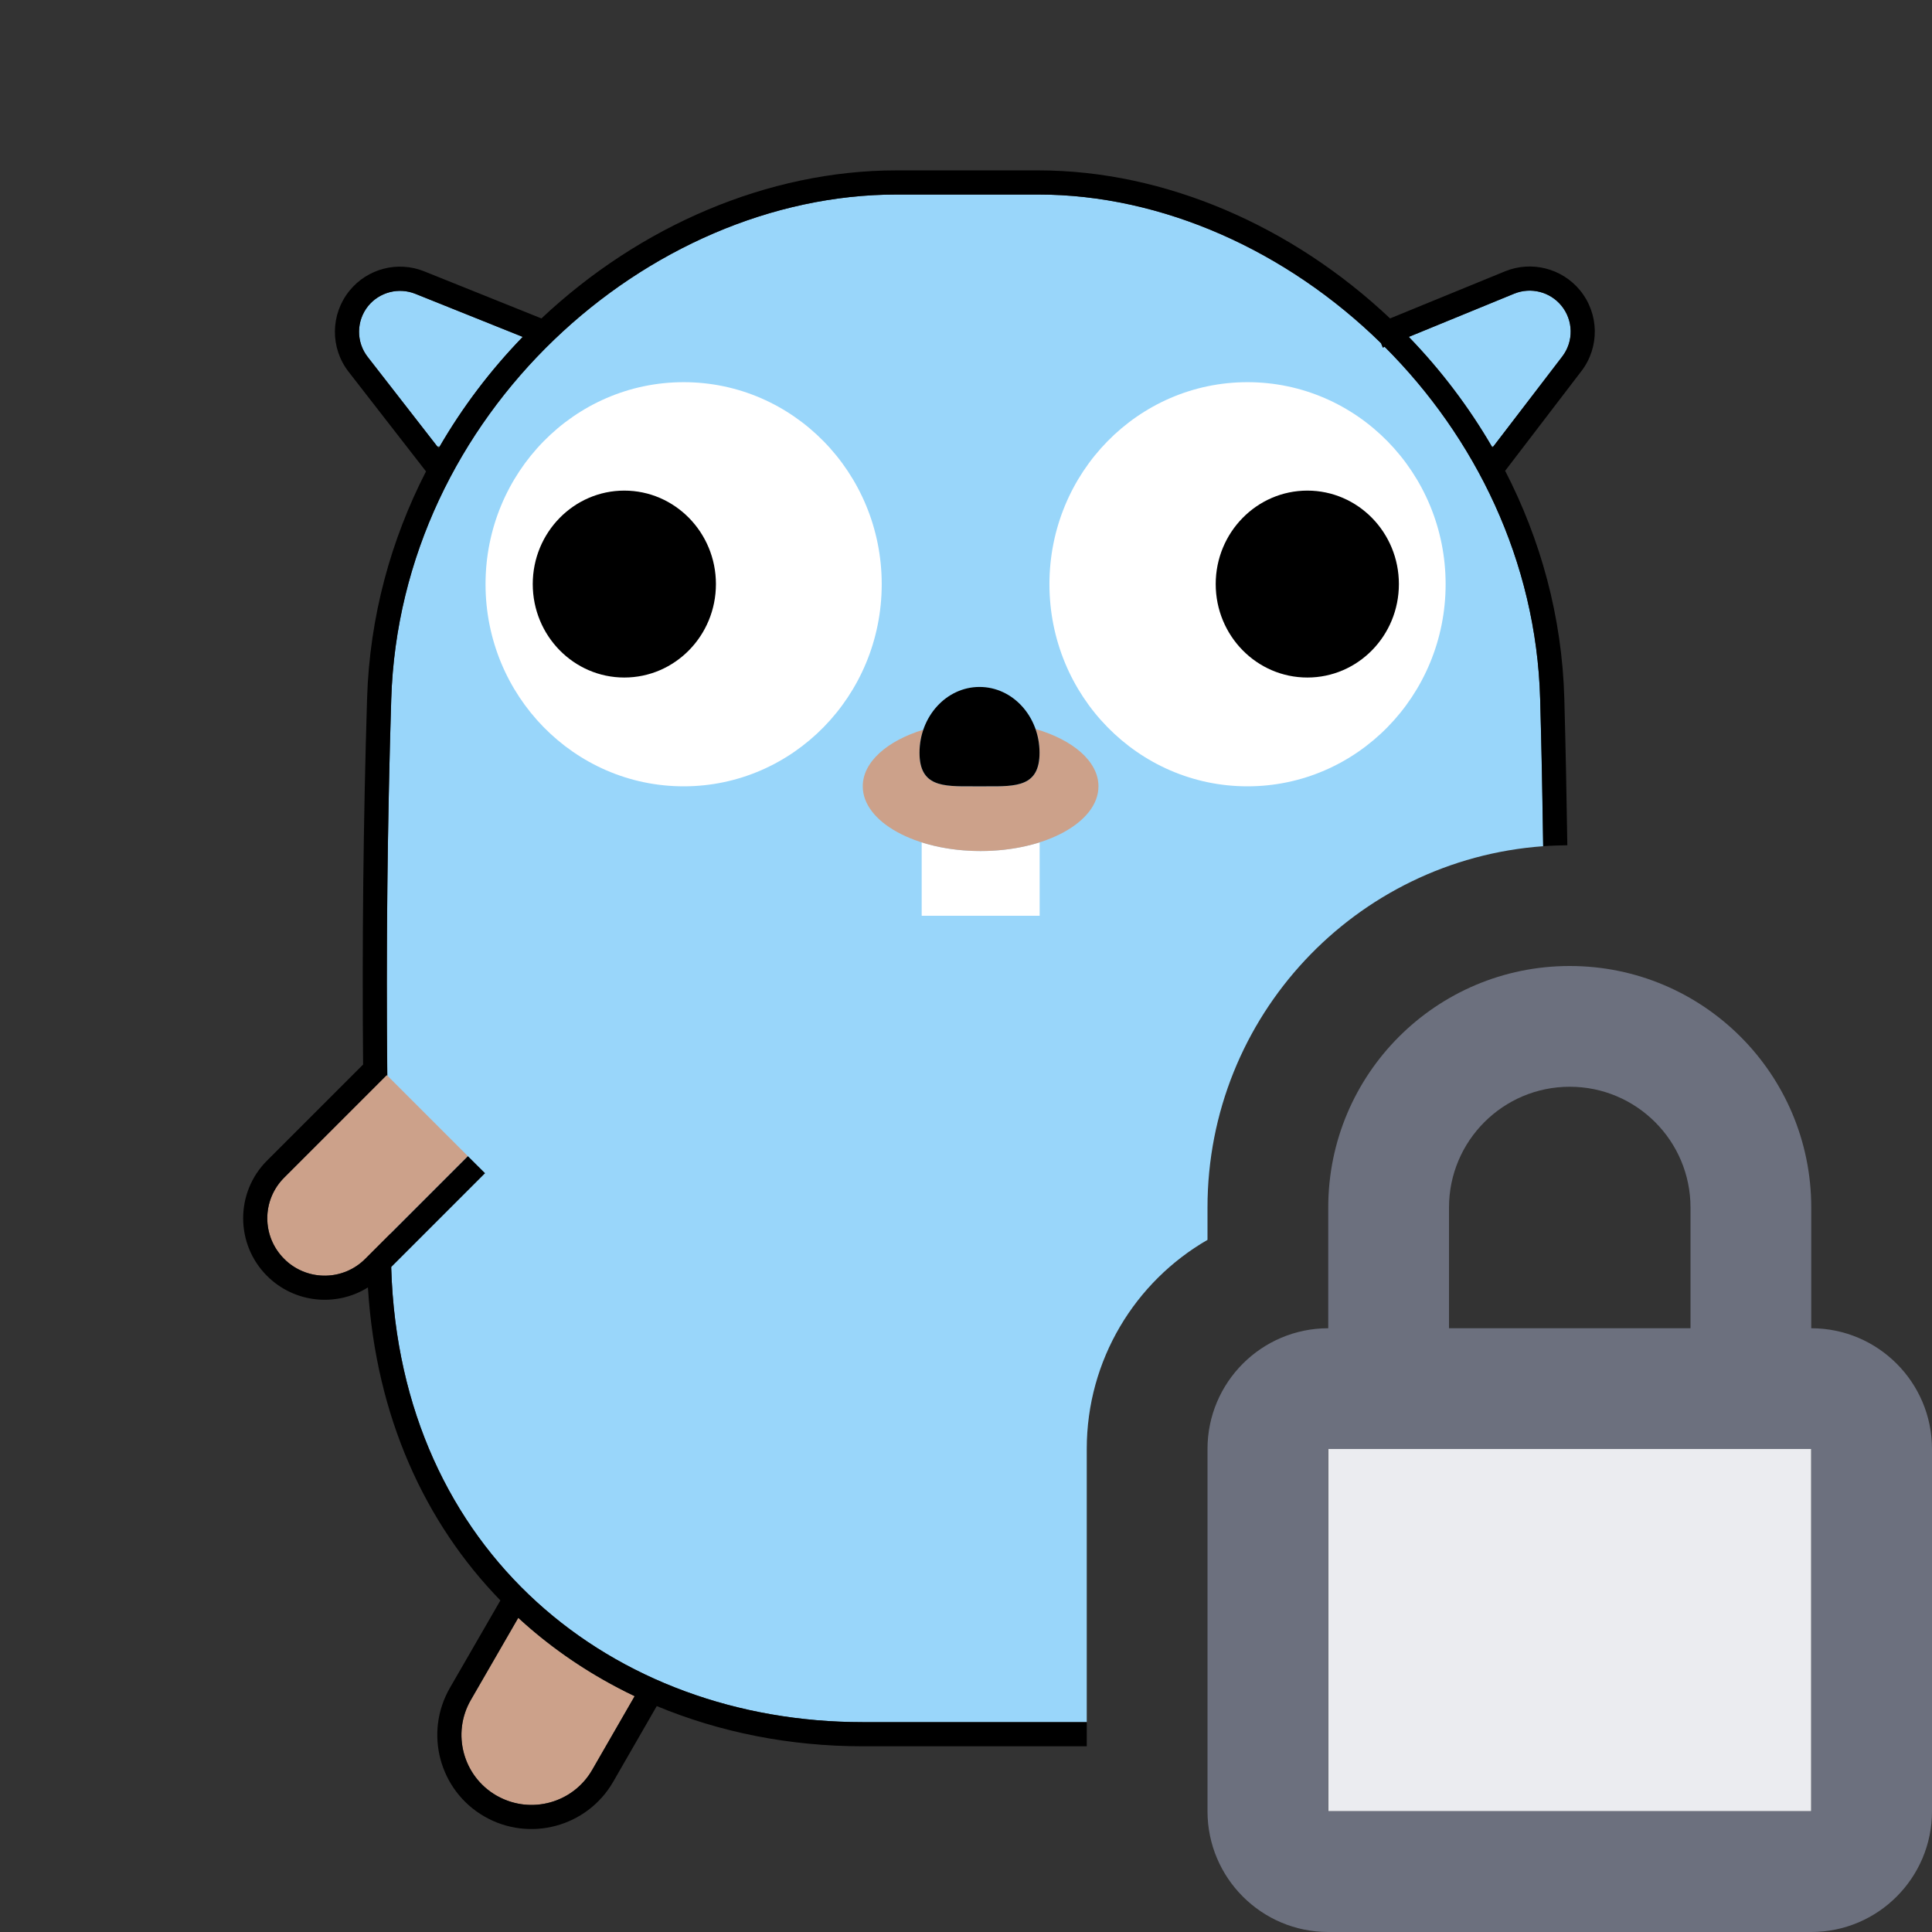 <svg width="16" height="16" viewBox="0 0 16 16" fill="none" xmlns="http://www.w3.org/2000/svg">
<rect x="0" y="0" width="16" height="16" fill="#333333" stroke="none"/>
<path d="M11.437 2.842L11.452 2.879L11.467 2.872C12.216 3.62 12.724 4.645 12.755 5.79C12.767 6.198 12.775 6.603 12.78 7.008C11.226 7.12 10 8.417 10 10V10.268C9.402 10.613 9 11.26 9 12V14.262H7.144C5.075 14.262 3.313 12.857 3.24 10.504C3.192 8.941 3.192 7.354 3.24 5.791C3.313 3.428 5.366 1.611 7.425 1.611H8.599C9.627 1.611 10.658 2.079 11.437 2.842Z" fill="#99D6FA"/>
<path d="M12.368 3.697L12.355 3.698C12.162 3.367 11.93 3.062 11.667 2.79L12.54 2.432C12.678 2.376 12.836 2.416 12.93 2.531C13.031 2.652 13.034 2.827 12.938 2.953L12.368 3.697Z" fill="#99D6FA"/>
<path d="M3.641 3.698C3.635 3.698 3.628 3.697 3.621 3.697L3.045 2.956C2.948 2.832 2.95 2.657 3.049 2.534C3.143 2.419 3.301 2.378 3.439 2.433L4.329 2.79C4.066 3.062 3.834 3.366 3.641 3.698Z" fill="#99D6FA"/>
<path d="M7.302 4.838C7.302 5.762 6.567 6.512 5.662 6.512C4.756 6.512 4.021 5.762 4.021 4.838C4.021 3.914 4.756 3.165 5.662 3.165C6.567 3.165 7.302 3.914 7.302 4.838Z" fill="white"/>
<path d="M11.972 4.838C11.972 5.762 11.237 6.512 10.331 6.512C9.425 6.512 8.691 5.762 8.691 4.838C8.691 3.914 9.425 3.165 10.331 3.165C11.237 3.165 11.972 3.914 11.972 4.838Z" fill="white"/>
<path d="M7.633 7.584V6.976C7.776 7.022 7.943 7.048 8.121 7.048C8.299 7.048 8.466 7.021 8.61 6.976V7.584H7.633Z" fill="white"/>
<rect x="11" y="12" width="4" height="3" fill="#EBECF0"/>
<path fill-rule="evenodd" clip-rule="evenodd" d="M15 11V10C15 8.895 14.105 8 13 8C11.895 8 11 8.895 11 10V11C10.448 11 10 11.448 10 12V15C10 15.552 10.448 16 11 16H15C15.552 16 16 15.552 16 15V12C16 11.448 15.552 11 15 11ZM12 10C12 9.448 12.448 9 13 9C13.552 9 14 9.448 14 10V11H12V10ZM11 15L11 12H15V15H11Z" fill="#6C707E"/>
<path d="M8.169 6.512C8.417 6.513 8.609 6.515 8.609 6.234C8.609 6.165 8.597 6.098 8.575 6.037C8.886 6.127 9.097 6.306 9.097 6.512C9.097 6.808 8.66 7.048 8.121 7.048C7.582 7.048 7.145 6.808 7.145 6.512C7.145 6.31 7.347 6.135 7.647 6.043C7.626 6.103 7.615 6.167 7.615 6.234C7.615 6.515 7.808 6.513 8.055 6.512L8.112 6.512L8.169 6.512Z" fill="#CCA18A"/>
<path d="M2.353 9.753L3.203 8.903L3.875 9.575L3.025 10.425C2.839 10.611 2.539 10.611 2.353 10.425C2.167 10.24 2.167 9.939 2.353 9.753Z" fill="#CCA18A"/>
<path d="M4.292 13.398L3.9 14.078C3.739 14.355 3.834 14.71 4.112 14.87C4.389 15.03 4.744 14.935 4.904 14.658L5.256 14.047C4.903 13.879 4.578 13.661 4.292 13.398Z" fill="#CCA18A"/>
<path fill-rule="evenodd" clip-rule="evenodd" d="M3.528 3.904C3.238 4.469 3.061 5.105 3.04 5.784C3.009 6.79 2.998 7.804 3.007 8.816L2.211 9.612C1.948 9.875 1.948 10.303 2.211 10.566C2.438 10.793 2.786 10.825 3.047 10.662C3.113 11.735 3.521 12.613 4.144 13.254L3.726 13.978C3.511 14.351 3.638 14.828 4.011 15.043C4.384 15.258 4.861 15.13 5.077 14.758L5.439 14.129C5.963 14.347 6.542 14.462 7.144 14.462H9V14.262H7.144C5.075 14.262 3.313 12.857 3.24 10.504L3.24 10.493L4.017 9.716L3.875 9.575L3.025 10.425C2.845 10.606 2.555 10.611 2.368 10.44C2.363 10.435 2.358 10.43 2.353 10.425C2.167 10.239 2.167 9.939 2.353 9.753L3.203 8.903L3.207 8.907C3.197 7.867 3.208 6.824 3.24 5.791C3.313 3.427 5.366 1.611 7.425 1.611H8.598C9.626 1.611 10.658 2.078 11.437 2.842L11.452 2.878L11.467 2.872C12.216 3.62 12.723 4.645 12.755 5.79C12.766 6.197 12.774 6.603 12.78 7.008C12.846 7.003 12.913 7.001 12.98 7C12.974 6.596 12.966 6.191 12.955 5.784C12.936 5.105 12.758 4.467 12.465 3.899L13.096 3.074C13.249 2.875 13.244 2.597 13.084 2.403C12.934 2.221 12.682 2.158 12.464 2.247L11.512 2.637C10.705 1.875 9.652 1.411 8.598 1.411H7.425C6.358 1.411 5.296 1.873 4.484 2.637L3.513 2.247C3.294 2.159 3.043 2.224 2.894 2.408C2.736 2.603 2.733 2.881 2.887 3.079L3.528 3.904ZM3.633 3.712C3.827 3.375 4.062 3.065 4.329 2.79L3.439 2.433C3.301 2.378 3.143 2.419 3.049 2.534C2.95 2.657 2.948 2.831 3.045 2.956L3.633 3.712ZM11.667 2.79L12.54 2.432C12.677 2.376 12.835 2.416 12.93 2.53C13.03 2.652 13.034 2.827 12.938 2.952L12.36 3.707C12.166 3.372 11.932 3.064 11.667 2.79ZM3.899 14.078L4.292 13.398C4.536 13.623 4.81 13.815 5.105 13.971C5.154 13.997 5.205 14.023 5.256 14.047L4.904 14.658C4.747 14.93 4.403 15.026 4.128 14.879C4.122 14.876 4.117 14.873 4.111 14.87C3.834 14.71 3.739 14.355 3.899 14.078Z" fill="black"/>
<path d="M5.929 4.837C5.929 5.265 5.589 5.611 5.17 5.611C4.752 5.611 4.412 5.265 4.412 4.837C4.412 4.41 4.752 4.063 5.17 4.063C5.589 4.063 5.929 4.41 5.929 4.837Z" fill="black"/>
<path d="M11.585 4.837C11.585 5.265 11.246 5.611 10.827 5.611C10.408 5.611 10.068 5.265 10.068 4.837C10.068 4.41 10.408 4.063 10.827 4.063C11.246 4.063 11.585 4.41 11.585 4.837Z" fill="black"/>
<path d="M8.169 6.512C8.417 6.513 8.609 6.515 8.609 6.234C8.609 5.933 8.387 5.689 8.112 5.689C7.838 5.689 7.615 5.933 7.615 6.234C7.615 6.515 7.808 6.513 8.055 6.512L8.112 6.512L8.169 6.512Z" fill="black"/>
</svg>
